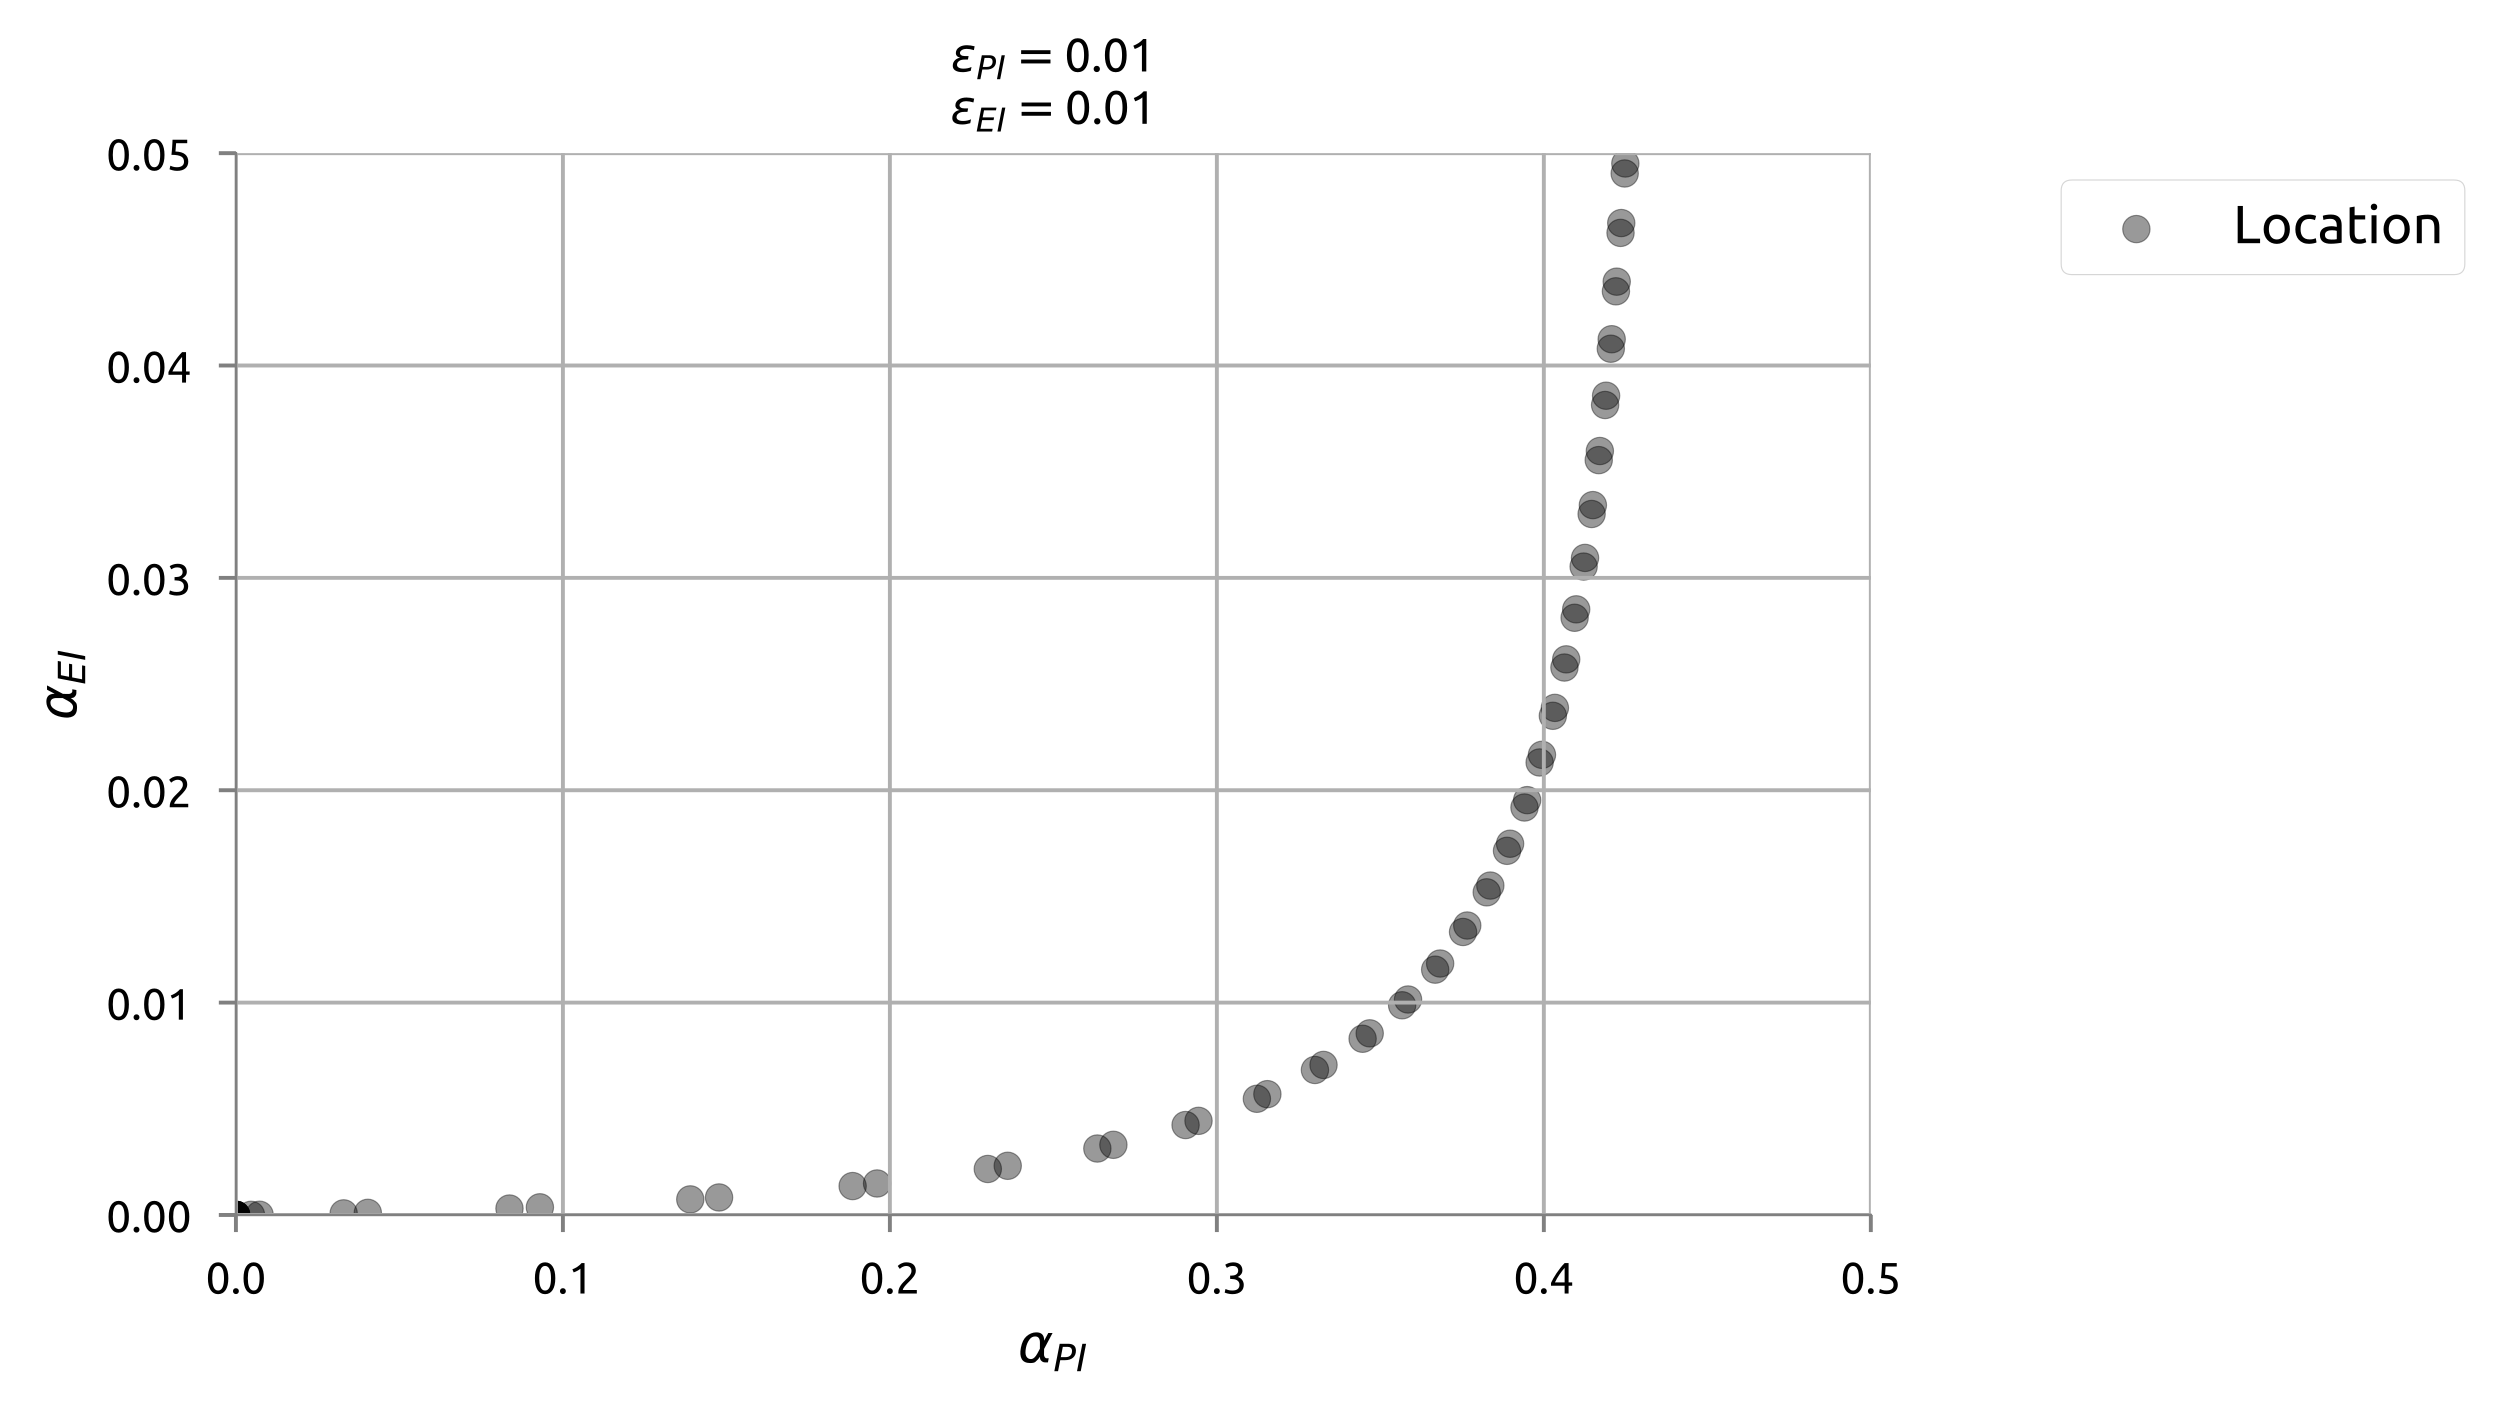 <?xml version="1.0" encoding="utf-8" standalone="no"?>
<!DOCTYPE svg PUBLIC "-//W3C//DTD SVG 1.1//EN"
  "http://www.w3.org/Graphics/SVG/1.1/DTD/svg11.dtd">
<!-- Created with matplotlib (https://matplotlib.org/) -->
<svg height="288.323pt" version="1.1" viewBox="0 0 511.958 288.323" width="511.958pt" xmlns="http://www.w3.org/2000/svg" xmlns:xlink="http://www.w3.org/1999/xlink">
 <defs>
  <style type="text/css">
*{stroke-linecap:butt;stroke-linejoin:round;}
  </style>
 </defs>
 <g id="figure_1">
  <g id="patch_1">
   <path d="M 0 288.323 
L 511.958 288.323 
L 511.958 0 
L 0 0 
z
" style="fill:#ffffff;"/>
  </g>
  <g id="axes_1">
   <g id="patch_2">
    <path d="M 48.313 248.804 
L 383.113 248.804 
L 383.113 31.364 
L 48.313 31.364 
z
" style="fill:#ffffff;"/>
   </g>
   <g id="PathCollection_1">
    <defs>
     <path d="M 0 2.8 
C 0.743 2.8 1.455 2.505 1.98 1.98 
C 2.505 1.455 2.8 0.743 2.8 0 
C 2.8 -0.743 2.505 -1.455 1.98 -1.98 
C 1.455 -2.505 0.743 -2.8 0 -2.8 
C -0.743 -2.8 -1.455 -2.505 -1.98 -1.98 
C -2.505 -1.455 -2.8 -0.743 -2.8 0 
C -2.8 0.743 -2.505 1.455 -1.98 1.98 
C -1.455 2.505 -0.743 2.8 0 2.8 
z
" id="m2adab854f5" style="stroke:#000000;stroke-opacity:0.4;stroke-width:0.24;"/>
    </defs>
    <g clip-path="url(#pb16a328aab)">
     <use style="fill-opacity:0.4;stroke:#000000;stroke-opacity:0.4;stroke-width:0.24;" x="334.75" xlink:href="#m2adab854f5" y="-1"/>
     <use style="fill-opacity:0.4;stroke:#000000;stroke-opacity:0.4;stroke-width:0.24;" x="334.172" xlink:href="#m2adab854f5" y="10.645"/>
     <use style="fill-opacity:0.4;stroke:#000000;stroke-opacity:0.4;stroke-width:0.24;" x="333.476" xlink:href="#m2adab854f5" y="23.173"/>
     <use style="fill-opacity:0.4;stroke:#000000;stroke-opacity:0.4;stroke-width:0.24;" x="332.708" xlink:href="#m2adab854f5" y="35.526"/>
     <use style="fill-opacity:0.4;stroke:#000000;stroke-opacity:0.4;stroke-width:0.24;" x="331.857" xlink:href="#m2adab854f5" y="47.692"/>
     <use style="fill-opacity:0.4;stroke:#000000;stroke-opacity:0.4;stroke-width:0.24;" x="330.914" xlink:href="#m2adab854f5" y="59.658"/>
     <use style="fill-opacity:0.4;stroke:#000000;stroke-opacity:0.4;stroke-width:0.24;" x="329.866" xlink:href="#m2adab854f5" y="71.411"/>
     <use style="fill-opacity:0.4;stroke:#000000;stroke-opacity:0.4;stroke-width:0.24;" x="328.699" xlink:href="#m2adab854f5" y="82.937"/>
     <use style="fill-opacity:0.4;stroke:#000000;stroke-opacity:0.4;stroke-width:0.24;" x="327.396" xlink:href="#m2adab854f5" y="94.224"/>
     <use style="fill-opacity:0.4;stroke:#000000;stroke-opacity:0.4;stroke-width:0.24;" x="325.938" xlink:href="#m2adab854f5" y="105.257"/>
     <use style="fill-opacity:0.4;stroke:#000000;stroke-opacity:0.4;stroke-width:0.24;" x="324.3" xlink:href="#m2adab854f5" y="116.024"/>
     <use style="fill-opacity:0.4;stroke:#000000;stroke-opacity:0.4;stroke-width:0.24;" x="322.455" xlink:href="#m2adab854f5" y="126.51"/>
     <use style="fill-opacity:0.4;stroke:#000000;stroke-opacity:0.4;stroke-width:0.24;" x="320.368" xlink:href="#m2adab854f5" y="136.701"/>
     <use style="fill-opacity:0.4;stroke:#000000;stroke-opacity:0.4;stroke-width:0.24;" x="317.997" xlink:href="#m2adab854f5" y="146.584"/>
     <use style="fill-opacity:0.4;stroke:#000000;stroke-opacity:0.4;stroke-width:0.24;" x="315.291" xlink:href="#m2adab854f5" y="156.143"/>
     <use style="fill-opacity:0.4;stroke:#000000;stroke-opacity:0.4;stroke-width:0.24;" x="312.188" xlink:href="#m2adab854f5" y="165.365"/>
     <use style="fill-opacity:0.4;stroke:#000000;stroke-opacity:0.4;stroke-width:0.24;" x="308.609" xlink:href="#m2adab854f5" y="174.235"/>
     <use style="fill-opacity:0.4;stroke:#000000;stroke-opacity:0.4;stroke-width:0.24;" x="304.457" xlink:href="#m2adab854f5" y="182.736"/>
     <use style="fill-opacity:0.4;stroke:#000000;stroke-opacity:0.4;stroke-width:0.24;" x="299.606" xlink:href="#m2adab854f5" y="190.854"/>
     <use style="fill-opacity:0.4;stroke:#000000;stroke-opacity:0.4;stroke-width:0.24;" x="293.899" xlink:href="#m2adab854f5" y="198.569"/>
     <use style="fill-opacity:0.4;stroke:#000000;stroke-opacity:0.4;stroke-width:0.24;" x="287.132" xlink:href="#m2adab854f5" y="205.865"/>
     <use style="fill-opacity:0.4;stroke:#000000;stroke-opacity:0.4;stroke-width:0.24;" x="279.039" xlink:href="#m2adab854f5" y="212.721"/>
     <use style="fill-opacity:0.4;stroke:#000000;stroke-opacity:0.4;stroke-width:0.24;" x="269.276" xlink:href="#m2adab854f5" y="219.112"/>
     <use style="fill-opacity:0.4;stroke:#000000;stroke-opacity:0.4;stroke-width:0.24;" x="257.387" xlink:href="#m2adab854f5" y="225.013"/>
     <use style="fill-opacity:0.4;stroke:#000000;stroke-opacity:0.4;stroke-width:0.24;" x="242.784" xlink:href="#m2adab854f5" y="230.389"/>
     <use style="fill-opacity:0.4;stroke:#000000;stroke-opacity:0.4;stroke-width:0.24;" x="224.716" xlink:href="#m2adab854f5" y="235.198"/>
     <use style="fill-opacity:0.4;stroke:#000000;stroke-opacity:0.4;stroke-width:0.24;" x="202.286" xlink:href="#m2adab854f5" y="239.387"/>
     <use style="fill-opacity:0.4;stroke:#000000;stroke-opacity:0.4;stroke-width:0.24;" x="174.606" xlink:href="#m2adab854f5" y="242.887"/>
     <use style="fill-opacity:0.4;stroke:#000000;stroke-opacity:0.4;stroke-width:0.24;" x="141.357" xlink:href="#m2adab854f5" y="245.614"/>
     <use style="fill-opacity:0.4;stroke:#000000;stroke-opacity:0.4;stroke-width:0.24;" x="104.332" xlink:href="#m2adab854f5" y="247.483"/>
     <use style="fill-opacity:0.4;stroke:#000000;stroke-opacity:0.4;stroke-width:0.24;" x="70.376" xlink:href="#m2adab854f5" y="248.476"/>
     <use style="fill-opacity:0.4;stroke:#000000;stroke-opacity:0.4;stroke-width:0.24;" x="51.392" xlink:href="#m2adab854f5" y="248.779"/>
     <use style="fill-opacity:0.4;stroke:#000000;stroke-opacity:0.4;stroke-width:0.24;" x="48.332" xlink:href="#m2adab854f5" y="248.804"/>
     <use style="fill-opacity:0.4;stroke:#000000;stroke-opacity:0.4;stroke-width:0.24;" x="48.313" xlink:href="#m2adab854f5" y="248.804"/>
     <use style="fill-opacity:0.4;stroke:#000000;stroke-opacity:0.4;stroke-width:0.24;" x="48.313" xlink:href="#m2adab854f5" y="248.804"/>
     <use style="fill-opacity:0.4;stroke:#000000;stroke-opacity:0.4;stroke-width:0.24;" x="48.313" xlink:href="#m2adab854f5" y="248.804"/>
     <use style="fill-opacity:0.4;stroke:#000000;stroke-opacity:0.4;stroke-width:0.24;" x="48.313" xlink:href="#m2adab854f5" y="248.804"/>
     <use style="fill-opacity:0.4;stroke:#000000;stroke-opacity:0.4;stroke-width:0.24;" x="48.313" xlink:href="#m2adab854f5" y="248.804"/>
     <use style="fill-opacity:0.4;stroke:#000000;stroke-opacity:0.4;stroke-width:0.24;" x="48.313" xlink:href="#m2adab854f5" y="248.804"/>
     <use style="fill-opacity:0.4;stroke:#000000;stroke-opacity:0.4;stroke-width:0.24;" x="48.313" xlink:href="#m2adab854f5" y="248.804"/>
     <use style="fill-opacity:0.4;stroke:#000000;stroke-opacity:0.4;stroke-width:0.24;" x="48.381" xlink:href="#m2adab854f5" y="248.804"/>
     <use style="fill-opacity:0.4;stroke:#000000;stroke-opacity:0.4;stroke-width:0.24;" x="53.162" xlink:href="#m2adab854f5" y="248.759"/>
     <use style="fill-opacity:0.4;stroke:#000000;stroke-opacity:0.4;stroke-width:0.24;" x="75.323" xlink:href="#m2adab854f5" y="248.368"/>
     <use style="fill-opacity:0.4;stroke:#000000;stroke-opacity:0.4;stroke-width:0.24;" x="110.56" xlink:href="#m2adab854f5" y="247.234"/>
     <use style="fill-opacity:0.4;stroke:#000000;stroke-opacity:0.4;stroke-width:0.24;" x="147.253" xlink:href="#m2adab854f5" y="245.217"/>
     <use style="fill-opacity:0.4;stroke:#000000;stroke-opacity:0.4;stroke-width:0.24;" x="179.611" xlink:href="#m2adab854f5" y="242.355"/>
     <use style="fill-opacity:0.4;stroke:#000000;stroke-opacity:0.4;stroke-width:0.24;" x="206.367" xlink:href="#m2adab854f5" y="238.735"/>
     <use style="fill-opacity:0.4;stroke:#000000;stroke-opacity:0.4;stroke-width:0.24;" x="228.005" xlink:href="#m2adab854f5" y="234.438"/>
     <use style="fill-opacity:0.4;stroke:#000000;stroke-opacity:0.4;stroke-width:0.24;" x="245.436" xlink:href="#m2adab854f5" y="229.531"/>
     <use style="fill-opacity:0.4;stroke:#000000;stroke-opacity:0.4;stroke-width:0.24;" x="259.539" xlink:href="#m2adab854f5" y="224.065"/>
     <use style="fill-opacity:0.4;stroke:#000000;stroke-opacity:0.4;stroke-width:0.24;" x="271.037" xlink:href="#m2adab854f5" y="218.08"/>
     <use style="fill-opacity:0.4;stroke:#000000;stroke-opacity:0.4;stroke-width:0.24;" x="280.494" xlink:href="#m2adab854f5" y="211.61"/>
     <use style="fill-opacity:0.4;stroke:#000000;stroke-opacity:0.4;stroke-width:0.24;" x="288.344" xlink:href="#m2adab854f5" y="204.679"/>
     <use style="fill-opacity:0.4;stroke:#000000;stroke-opacity:0.4;stroke-width:0.24;" x="294.918" xlink:href="#m2adab854f5" y="197.312"/>
     <use style="fill-opacity:0.4;stroke:#000000;stroke-opacity:0.4;stroke-width:0.24;" x="300.469" xlink:href="#m2adab854f5" y="189.528"/>
     <use style="fill-opacity:0.4;stroke:#000000;stroke-opacity:0.4;stroke-width:0.24;" x="305.194" xlink:href="#m2adab854f5" y="181.346"/>
     <use style="fill-opacity:0.4;stroke:#000000;stroke-opacity:0.4;stroke-width:0.24;" x="309.243" xlink:href="#m2adab854f5" y="172.782"/>
     <use style="fill-opacity:0.4;stroke:#000000;stroke-opacity:0.4;stroke-width:0.24;" x="312.736" xlink:href="#m2adab854f5" y="163.852"/>
     <use style="fill-opacity:0.4;stroke:#000000;stroke-opacity:0.4;stroke-width:0.24;" x="315.768" xlink:href="#m2adab854f5" y="154.573"/>
     <use style="fill-opacity:0.4;stroke:#000000;stroke-opacity:0.4;stroke-width:0.24;" x="318.414" xlink:href="#m2adab854f5" y="144.959"/>
     <use style="fill-opacity:0.4;stroke:#000000;stroke-opacity:0.4;stroke-width:0.24;" x="320.734" xlink:href="#m2adab854f5" y="135.024"/>
     <use style="fill-opacity:0.4;stroke:#000000;stroke-opacity:0.4;stroke-width:0.24;" x="322.779" xlink:href="#m2adab854f5" y="124.782"/>
     <use style="fill-opacity:0.4;stroke:#000000;stroke-opacity:0.4;stroke-width:0.24;" x="324.587" xlink:href="#m2adab854f5" y="114.249"/>
     <use style="fill-opacity:0.4;stroke:#000000;stroke-opacity:0.4;stroke-width:0.24;" x="326.193" xlink:href="#m2adab854f5" y="103.437"/>
     <use style="fill-opacity:0.4;stroke:#000000;stroke-opacity:0.4;stroke-width:0.24;" x="327.624" xlink:href="#m2adab854f5" y="92.36"/>
     <use style="fill-opacity:0.4;stroke:#000000;stroke-opacity:0.4;stroke-width:0.24;" x="328.902" xlink:href="#m2adab854f5" y="81.033"/>
     <use style="fill-opacity:0.4;stroke:#000000;stroke-opacity:0.4;stroke-width:0.24;" x="330.048" xlink:href="#m2adab854f5" y="69.468"/>
     <use style="fill-opacity:0.4;stroke:#000000;stroke-opacity:0.4;stroke-width:0.24;" x="331.078" xlink:href="#m2adab854f5" y="57.678"/>
     <use style="fill-opacity:0.4;stroke:#000000;stroke-opacity:0.4;stroke-width:0.24;" x="332.005" xlink:href="#m2adab854f5" y="45.678"/>
     <use style="fill-opacity:0.4;stroke:#000000;stroke-opacity:0.4;stroke-width:0.24;" x="332.841" xlink:href="#m2adab854f5" y="33.48"/>
     <use style="fill-opacity:0.4;stroke:#000000;stroke-opacity:0.4;stroke-width:0.24;" x="333.597" xlink:href="#m2adab854f5" y="21.097"/>
     <use style="fill-opacity:0.4;stroke:#000000;stroke-opacity:0.4;stroke-width:0.24;" x="334.281" xlink:href="#m2adab854f5" y="8.541"/>
     <use style="fill-opacity:0.4;stroke:#000000;stroke-opacity:0.4;stroke-width:0.24;" x="334.746" xlink:href="#m2adab854f5" y="-1"/>
    </g>
   </g>
   <g id="matplotlib.axis_1">
    <g id="xtick_1">
     <g id="line2d_1">
      <path clip-path="url(#pb16a328aab)" d="M 48.313 248.804 
L 48.313 31.364 
" style="fill:none;stroke:#b0b0b0;stroke-linecap:square;stroke-width:0.8;"/>
     </g>
     <g id="line2d_2">
      <defs>
       <path d="M 0 0 
L 0 3.5 
" id="mc9b3ba4667" style="stroke:#808080;stroke-width:0.8;"/>
      </defs>
      <g>
       <use style="fill:#808080;stroke:#808080;stroke-width:0.8;" x="48.313" xlink:href="#mc9b3ba4667" y="248.804"/>
      </g>
     </g>
     <g id="text_1">
      <!-- 0.0 -->
      <defs>
       <path d="M 5 34.703 
Q 5 52.094 11.141 61.5 
Q 17.297 70.906 28.203 70.906 
Q 39.094 70.906 45.25 61.5 
Q 51.406 52.094 51.406 34.703 
Q 51.406 17.297 45.25 7.891 
Q 39.094 -1.5 28.203 -1.5 
Q 17.297 -1.5 11.141 7.891 
Q 5 17.297 5 34.703 
z
M 41.594 34.703 
Q 41.594 40.406 40.938 45.5 
Q 40.297 50.594 38.75 54.391 
Q 37.203 58.203 34.594 60.453 
Q 32 62.703 28.203 62.703 
Q 24.406 62.703 21.797 60.453 
Q 19.203 58.203 17.641 54.391 
Q 16.094 50.594 15.438 45.5 
Q 14.797 40.406 14.797 34.703 
Q 14.797 29 15.438 23.891 
Q 16.094 18.797 17.641 15 
Q 19.203 11.203 21.797 8.953 
Q 24.406 6.703 28.203 6.703 
Q 32 6.703 34.594 8.953 
Q 37.203 11.203 38.75 15 
Q 40.297 18.797 40.938 23.891 
Q 41.594 29 41.594 34.703 
z
" id="Ubuntu-48"/>
       <path d="M 19 5.406 
Q 19 2.703 17.203 0.703 
Q 15.406 -1.297 12.297 -1.297 
Q 9.203 -1.297 7.391 0.703 
Q 5.594 2.703 5.594 5.406 
Q 5.594 8.094 7.391 10.094 
Q 9.203 12.094 12.297 12.094 
Q 15.406 12.094 17.203 10.094 
Q 19 8.094 19 5.406 
z
" id="Ubuntu-46"/>
      </defs>
      <g transform="translate(42.13 264.887)scale(0.09 -0.09)">
       <use xlink:href="#Ubuntu-48"/>
       <use x="56.4" xlink:href="#Ubuntu-46"/>
       <use x="81" xlink:href="#Ubuntu-48"/>
      </g>
     </g>
    </g>
    <g id="xtick_2">
     <g id="line2d_3">
      <path clip-path="url(#pb16a328aab)" d="M 115.273 248.804 
L 115.273 31.364 
" style="fill:none;stroke:#b0b0b0;stroke-linecap:square;stroke-width:0.8;"/>
     </g>
     <g id="line2d_4">
      <g>
       <use style="fill:#808080;stroke:#808080;stroke-width:0.8;" x="115.273" xlink:href="#mc9b3ba4667" y="248.804"/>
      </g>
     </g>
     <g id="text_2">
      <!-- 0.1 -->
      <defs>
       <path d="M 9.297 55 
Q 15 57.203 20.391 60.641 
Q 25.797 64.094 30.297 69.297 
L 36.906 69.297 
L 36.906 0 
L 27.594 0 
L 27.594 56.406 
Q 26.406 55.297 24.656 54.094 
Q 22.906 52.906 20.844 51.797 
Q 18.797 50.703 16.547 49.703 
Q 14.297 48.703 12.203 48 
z
" id="Ubuntu-49"/>
      </defs>
      <g transform="translate(109.09 264.887)scale(0.09 -0.09)">
       <use xlink:href="#Ubuntu-48"/>
       <use x="56.4" xlink:href="#Ubuntu-46"/>
       <use x="81" xlink:href="#Ubuntu-49"/>
      </g>
     </g>
    </g>
    <g id="xtick_3">
     <g id="line2d_5">
      <path clip-path="url(#pb16a328aab)" d="M 182.233 248.804 
L 182.233 31.364 
" style="fill:none;stroke:#b0b0b0;stroke-linecap:square;stroke-width:0.8;"/>
     </g>
     <g id="line2d_6">
      <g>
       <use style="fill:#808080;stroke:#808080;stroke-width:0.8;" x="182.233" xlink:href="#mc9b3ba4667" y="248.804"/>
      </g>
     </g>
     <g id="text_3">
      <!-- 0.2 -->
      <defs>
       <path d="M 46.703 51.594 
Q 46.703 48 45.25 44.641 
Q 43.797 41.297 41.391 38.047 
Q 39 34.797 36 31.641 
Q 33 28.5 30 25.5 
Q 28.297 23.797 26.047 21.5 
Q 23.797 19.203 21.797 16.703 
Q 19.797 14.203 18.438 11.891 
Q 17.094 9.594 17.094 7.906 
L 49 7.906 
L 49 0 
L 7 0 
Q 6.906 0.594 6.906 1.188 
Q 6.906 1.797 6.906 2.297 
Q 6.906 7 8.453 11.047 
Q 10 15.094 12.5 18.688 
Q 15 22.297 18.094 25.5 
Q 21.203 28.703 24.203 31.703 
Q 26.703 34.094 28.953 36.438 
Q 31.203 38.797 32.953 41.141 
Q 34.703 43.5 35.75 46 
Q 36.797 48.5 36.797 51.297 
Q 36.797 54.297 35.844 56.391 
Q 34.906 58.5 33.297 59.891 
Q 31.703 61.297 29.547 61.938 
Q 27.406 62.594 25 62.594 
Q 22.094 62.594 19.688 61.797 
Q 17.297 61 15.391 59.953 
Q 13.5 58.906 12.203 57.75 
Q 10.906 56.594 10.203 56 
L 5.594 62.594 
Q 6.5 63.594 8.297 65.047 
Q 10.094 66.5 12.594 67.797 
Q 15.094 69.094 18.188 70 
Q 21.297 70.906 24.906 70.906 
Q 35.797 70.906 41.25 65.844 
Q 46.703 60.797 46.703 51.594 
z
" id="Ubuntu-50"/>
      </defs>
      <g transform="translate(176.05 264.887)scale(0.09 -0.09)">
       <use xlink:href="#Ubuntu-48"/>
       <use x="56.4" xlink:href="#Ubuntu-46"/>
       <use x="81" xlink:href="#Ubuntu-50"/>
      </g>
     </g>
    </g>
    <g id="xtick_4">
     <g id="line2d_7">
      <path clip-path="url(#pb16a328aab)" d="M 249.193 248.804 
L 249.193 31.364 
" style="fill:none;stroke:#b0b0b0;stroke-linecap:square;stroke-width:0.8;"/>
     </g>
     <g id="line2d_8">
      <g>
       <use style="fill:#808080;stroke:#808080;stroke-width:0.8;" x="249.193" xlink:href="#mc9b3ba4667" y="248.804"/>
      </g>
     </g>
     <g id="text_4">
      <!-- 0.3 -->
      <defs>
       <path d="M 22.594 6.797 
Q 31.5 6.797 35.344 10.297 
Q 39.203 13.797 39.203 19.703 
Q 39.203 23.5 37.594 26.094 
Q 36 28.703 33.391 30.25 
Q 30.797 31.797 27.344 32.438 
Q 23.906 33.094 20.297 33.094 
L 17.906 33.094 
L 17.906 40.703 
L 21.203 40.703 
Q 23.703 40.703 26.344 41.203 
Q 29 41.703 31.203 43 
Q 33.406 44.297 34.797 46.547 
Q 36.203 48.797 36.203 52.203 
Q 36.203 55 35.203 57 
Q 34.203 59 32.547 60.297 
Q 30.906 61.594 28.75 62.141 
Q 26.594 62.703 24.203 62.703 
Q 19.406 62.703 16.047 61.297 
Q 12.703 59.906 10.406 58.406 
L 6.797 65.5 
Q 8 66.297 9.844 67.25 
Q 11.703 68.203 14 69 
Q 16.297 69.797 18.938 70.344 
Q 21.594 70.906 24.5 70.906 
Q 30 70.906 34 69.547 
Q 38 68.203 40.594 65.75 
Q 43.203 63.297 44.5 59.938 
Q 45.797 56.594 45.797 52.703 
Q 45.797 47.297 42.688 43.438 
Q 39.594 39.594 35.203 37.594 
Q 37.906 36.797 40.406 35.297 
Q 42.906 33.797 44.75 31.5 
Q 46.594 29.203 47.75 26.203 
Q 48.906 23.203 48.906 19.5 
Q 48.906 15 47.344 11.141 
Q 45.797 7.297 42.547 4.5 
Q 39.297 1.703 34.391 0.094 
Q 29.5 -1.5 22.797 -1.5 
Q 20.203 -1.5 17.453 -1.094 
Q 14.703 -0.703 12.297 -0.094 
Q 9.906 0.5 8.094 1.094 
Q 6.297 1.703 5.5 2.094 
L 7.297 10.203 
Q 9 9.406 12.953 8.094 
Q 16.906 6.797 22.594 6.797 
z
" id="Ubuntu-51"/>
      </defs>
      <g transform="translate(243.01 264.887)scale(0.09 -0.09)">
       <use xlink:href="#Ubuntu-48"/>
       <use x="56.4" xlink:href="#Ubuntu-46"/>
       <use x="81" xlink:href="#Ubuntu-51"/>
      </g>
     </g>
    </g>
    <g id="xtick_5">
     <g id="line2d_9">
      <path clip-path="url(#pb16a328aab)" d="M 316.153 248.804 
L 316.153 31.364 
" style="fill:none;stroke:#b0b0b0;stroke-linecap:square;stroke-width:0.8;"/>
     </g>
     <g id="line2d_10">
      <g>
       <use style="fill:#808080;stroke:#808080;stroke-width:0.8;" x="316.153" xlink:href="#mc9b3ba4667" y="248.804"/>
      </g>
     </g>
     <g id="text_5">
      <!-- 0.4 -->
      <defs>
       <path d="M 4 24 
Q 5.906 28.406 9.203 34.25 
Q 12.5 40.094 16.641 46.297 
Q 20.797 52.5 25.547 58.5 
Q 30.297 64.5 35.094 69.297 
L 44 69.297 
L 44 25.297 
L 52.203 25.297 
L 52.203 17.703 
L 44 17.703 
L 44 0 
L 35 0 
L 35 17.703 
L 4 17.703 
z
M 35 58.297 
Q 32 55.094 28.953 51.141 
Q 25.906 47.203 23 42.891 
Q 20.094 38.594 17.547 34.094 
Q 15 29.594 13 25.297 
L 35 25.297 
z
" id="Ubuntu-52"/>
      </defs>
      <g transform="translate(309.97 264.887)scale(0.09 -0.09)">
       <use xlink:href="#Ubuntu-48"/>
       <use x="56.4" xlink:href="#Ubuntu-46"/>
       <use x="81" xlink:href="#Ubuntu-52"/>
      </g>
     </g>
    </g>
    <g id="xtick_6">
     <g id="line2d_11">
      <path clip-path="url(#pb16a328aab)" d="M 383.113 248.804 
L 383.113 31.364 
" style="fill:none;stroke:#b0b0b0;stroke-linecap:square;stroke-width:0.8;"/>
     </g>
     <g id="line2d_12">
      <g>
       <use style="fill:#808080;stroke:#808080;stroke-width:0.8;" x="383.113" xlink:href="#mc9b3ba4667" y="248.804"/>
      </g>
     </g>
     <g id="text_6">
      <!-- 0.5 -->
      <defs>
       <path d="M 19.906 42.594 
Q 35 42 42.047 36 
Q 49.094 30 49.094 19.703 
Q 49.094 15.094 47.547 11.188 
Q 46 7.297 42.844 4.5 
Q 39.703 1.703 34.891 0.094 
Q 30.094 -1.5 23.5 -1.5 
Q 20.906 -1.5 18.203 -1.094 
Q 15.5 -0.703 13.203 -0.094 
Q 10.906 0.5 9.094 1.094 
Q 7.297 1.703 6.5 2.094 
L 8.297 10.203 
Q 10 9.406 13.844 8.094 
Q 17.703 6.797 23.297 6.797 
Q 27.797 6.797 30.844 7.797 
Q 33.906 8.797 35.797 10.5 
Q 37.703 12.203 38.547 14.453 
Q 39.406 16.703 39.406 19.203 
Q 39.406 23 38.094 25.953 
Q 36.797 28.906 33.5 30.906 
Q 30.203 32.906 24.703 33.953 
Q 19.203 35 10.797 35 
Q 11.406 39.906 11.75 44.203 
Q 12.094 48.5 12.391 52.594 
Q 12.703 56.703 12.891 60.75 
Q 13.094 64.797 13.297 69.297 
L 46.703 69.297 
L 46.703 61.406 
L 21.406 61.406 
Q 21.297 59.906 21.094 57.344 
Q 20.906 54.797 20.703 52.047 
Q 20.5 49.297 20.297 46.688 
Q 20.094 44.094 19.906 42.594 
z
" id="Ubuntu-53"/>
      </defs>
      <g transform="translate(376.93 264.887)scale(0.09 -0.09)">
       <use xlink:href="#Ubuntu-48"/>
       <use x="56.4" xlink:href="#Ubuntu-46"/>
       <use x="81" xlink:href="#Ubuntu-53"/>
      </g>
     </g>
    </g>
    <g id="text_7">
     <!-- $\alpha_{PI}$ -->
     <defs>
      <path d="M 40.922 25.438 
L 40.969 36.719 
Q 41.016 48.25 32.328 48.297 
Q 25.828 48.344 21.781 42.922 
Q 16.703 36.234 14.984 27.297 
Q 12.891 16.547 15.531 11.422 
Q 18.266 6.203 24.172 6.203 
Q 30.719 6.203 36.234 16.609 
z
M 33.844 55.906 
Q 49.078 56.156 48.875 40.375 
Q 48.875 40.375 56.5 54.688 
L 64.5 54.688 
L 48.734 25.047 
L 48.578 14.359 
Q 48.578 11.969 49.906 9.969 
Q 51.422 7.625 52.984 7.625 
L 57.328 7.625 
L 55.859 0 
L 50.438 0 
Q 45.844 0 42.531 4.109 
Q 40.969 6.156 40.922 10.453 
Q 37.75 5.219 32.281 0.781 
Q 29.688 -1.266 22.703 -1.219 
Q 11.281 -1.125 7.125 6.203 
Q 2.875 13.812 5.516 27.297 
Q 8.344 41.797 15.766 48.391 
Q 24.125 55.766 33.844 55.906 
z
" id="DejaVuSans-Oblique-945"/>
      <path d="M 16.891 72.906 
L 39.703 72.906 
Q 49.656 72.906 54.875 68.266 
Q 60.109 63.625 60.109 54.688 
Q 60.109 42.672 52.391 35.984 
Q 44.672 29.297 30.719 29.297 
L 18.312 29.297 
L 12.594 0 
L 2.688 0 
z
M 25.203 64.797 
L 19.922 37.406 
L 32.328 37.406 
Q 40.719 37.406 45.203 41.703 
Q 49.703 46 49.703 54 
Q 49.703 59.125 46.656 61.953 
Q 43.609 64.797 38.094 64.797 
z
" id="DejaVuSans-Oblique-80"/>
      <path d="M 16.891 72.906 
L 26.812 72.906 
L 12.594 0 
L 2.688 0 
z
" id="DejaVuSans-Oblique-73"/>
     </defs>
     <g transform="translate(208.453 279.088)scale(0.11 -0.11)">
      <use transform="translate(0 0.844)" xlink:href="#DejaVuSans-Oblique-945"/>
      <use transform="translate(65.918 -15.562)scale(0.7)" xlink:href="#DejaVuSans-Oblique-80"/>
      <use transform="translate(108.13 -15.562)scale(0.7)" xlink:href="#DejaVuSans-Oblique-73"/>
     </g>
    </g>
   </g>
   <g id="matplotlib.axis_2">
    <g id="ytick_1">
     <g id="line2d_13">
      <path clip-path="url(#pb16a328aab)" d="M 48.313 248.804 
L 383.113 248.804 
" style="fill:none;stroke:#b0b0b0;stroke-linecap:square;stroke-width:0.8;"/>
     </g>
     <g id="line2d_14">
      <defs>
       <path d="M 0 0 
L -3.5 0 
" id="mca5095f574" style="stroke:#808080;stroke-width:0.8;"/>
      </defs>
      <g>
       <use style="fill:#808080;stroke:#808080;stroke-width:0.8;" x="48.313" xlink:href="#mca5095f574" y="248.804"/>
      </g>
     </g>
     <g id="text_8">
      <!-- 0.00 -->
      <g transform="translate(21.77 252.296)scale(0.09 -0.09)">
       <use xlink:href="#Ubuntu-48"/>
       <use x="56.4" xlink:href="#Ubuntu-46"/>
       <use x="81" xlink:href="#Ubuntu-48"/>
       <use x="137.4" xlink:href="#Ubuntu-48"/>
      </g>
     </g>
    </g>
    <g id="ytick_2">
     <g id="line2d_15">
      <path clip-path="url(#pb16a328aab)" d="M 48.313 205.316 
L 383.113 205.316 
" style="fill:none;stroke:#b0b0b0;stroke-linecap:square;stroke-width:0.8;"/>
     </g>
     <g id="line2d_16">
      <g>
       <use style="fill:#808080;stroke:#808080;stroke-width:0.8;" x="48.313" xlink:href="#mca5095f574" y="205.316"/>
      </g>
     </g>
     <g id="text_9">
      <!-- 0.01 -->
      <g transform="translate(21.77 208.808)scale(0.09 -0.09)">
       <use xlink:href="#Ubuntu-48"/>
       <use x="56.4" xlink:href="#Ubuntu-46"/>
       <use x="81" xlink:href="#Ubuntu-48"/>
       <use x="137.4" xlink:href="#Ubuntu-49"/>
      </g>
     </g>
    </g>
    <g id="ytick_3">
     <g id="line2d_17">
      <path clip-path="url(#pb16a328aab)" d="M 48.313 161.828 
L 383.113 161.828 
" style="fill:none;stroke:#b0b0b0;stroke-linecap:square;stroke-width:0.8;"/>
     </g>
     <g id="line2d_18">
      <g>
       <use style="fill:#808080;stroke:#808080;stroke-width:0.8;" x="48.313" xlink:href="#mca5095f574" y="161.828"/>
      </g>
     </g>
     <g id="text_10">
      <!-- 0.02 -->
      <g transform="translate(21.77 165.32)scale(0.09 -0.09)">
       <use xlink:href="#Ubuntu-48"/>
       <use x="56.4" xlink:href="#Ubuntu-46"/>
       <use x="81" xlink:href="#Ubuntu-48"/>
       <use x="137.4" xlink:href="#Ubuntu-50"/>
      </g>
     </g>
    </g>
    <g id="ytick_4">
     <g id="line2d_19">
      <path clip-path="url(#pb16a328aab)" d="M 48.313 118.34 
L 383.113 118.34 
" style="fill:none;stroke:#b0b0b0;stroke-linecap:square;stroke-width:0.8;"/>
     </g>
     <g id="line2d_20">
      <g>
       <use style="fill:#808080;stroke:#808080;stroke-width:0.8;" x="48.313" xlink:href="#mca5095f574" y="118.34"/>
      </g>
     </g>
     <g id="text_11">
      <!-- 0.03 -->
      <g transform="translate(21.77 121.832)scale(0.09 -0.09)">
       <use xlink:href="#Ubuntu-48"/>
       <use x="56.4" xlink:href="#Ubuntu-46"/>
       <use x="81" xlink:href="#Ubuntu-48"/>
       <use x="137.4" xlink:href="#Ubuntu-51"/>
      </g>
     </g>
    </g>
    <g id="ytick_5">
     <g id="line2d_21">
      <path clip-path="url(#pb16a328aab)" d="M 48.313 74.852 
L 383.113 74.852 
" style="fill:none;stroke:#b0b0b0;stroke-linecap:square;stroke-width:0.8;"/>
     </g>
     <g id="line2d_22">
      <g>
       <use style="fill:#808080;stroke:#808080;stroke-width:0.8;" x="48.313" xlink:href="#mca5095f574" y="74.852"/>
      </g>
     </g>
     <g id="text_12">
      <!-- 0.04 -->
      <g transform="translate(21.77 78.344)scale(0.09 -0.09)">
       <use xlink:href="#Ubuntu-48"/>
       <use x="56.4" xlink:href="#Ubuntu-46"/>
       <use x="81" xlink:href="#Ubuntu-48"/>
       <use x="137.4" xlink:href="#Ubuntu-52"/>
      </g>
     </g>
    </g>
    <g id="ytick_6">
     <g id="line2d_23">
      <path clip-path="url(#pb16a328aab)" d="M 48.313 31.364 
L 383.113 31.364 
" style="fill:none;stroke:#b0b0b0;stroke-linecap:square;stroke-width:0.8;"/>
     </g>
     <g id="line2d_24">
      <g>
       <use style="fill:#808080;stroke:#808080;stroke-width:0.8;" x="48.313" xlink:href="#mca5095f574" y="31.364"/>
      </g>
     </g>
     <g id="text_13">
      <!-- 0.05 -->
      <g transform="translate(21.77 34.856)scale(0.09 -0.09)">
       <use xlink:href="#Ubuntu-48"/>
       <use x="56.4" xlink:href="#Ubuntu-46"/>
       <use x="81" xlink:href="#Ubuntu-48"/>
       <use x="137.4" xlink:href="#Ubuntu-53"/>
      </g>
     </g>
    </g>
    <g id="text_14">
     <!-- $\alpha_{EI}$ -->
     <defs>
      <path d="M 16.891 72.906 
L 62.984 72.906 
L 61.375 64.594 
L 25.094 64.594 
L 20.906 43.016 
L 55.719 43.016 
L 54.109 34.719 
L 19.281 34.719 
L 14.203 8.297 
L 51.312 8.297 
L 49.703 0 
L 2.688 0 
z
" id="DejaVuSans-Oblique-69"/>
     </defs>
     <g transform="translate(15.735 147.454)rotate(-90)scale(0.11 -0.11)">
      <use transform="translate(0 0.844)" xlink:href="#DejaVuSans-Oblique-945"/>
      <use transform="translate(65.918 -15.562)scale(0.7)" xlink:href="#DejaVuSans-Oblique-69"/>
      <use transform="translate(110.146 -15.562)scale(0.7)" xlink:href="#DejaVuSans-Oblique-73"/>
     </g>
    </g>
   </g>
   <g id="patch_3">
    <path d="M 48.313 248.804 
L 48.313 31.364 
" style="fill:none;stroke:#808080;stroke-linecap:square;stroke-linejoin:miter;stroke-width:0.5;"/>
   </g>
   <g id="patch_4">
    <path d="M 48.313 248.804 
L 383.113 248.804 
" style="fill:none;stroke:#808080;stroke-linecap:square;stroke-linejoin:miter;stroke-width:0.5;"/>
   </g>
   <g id="text_15">
    <!-- $\epsilon_{PI} = $0.01 -->
    <defs>
     <path d="M 19.734 29.5 
Q 14.453 30.672 12.156 33.844 
Q 10.453 36.078 10.453 39.109 
Q 10.453 47.406 18.359 52.25 
Q 24.609 56.062 34.188 56.062 
Q 37.891 56.062 41.938 55.469 
Q 46 54.891 50.531 53.719 
L 48.969 45.562 
Q 44.484 46.969 40.719 47.609 
Q 36.859 48.25 33.406 48.25 
Q 27.594 48.25 23.781 46 
Q 19.188 43.312 19.188 39.406 
Q 19.188 36.812 21.578 35.016 
Q 24.422 32.859 30.078 32.859 
L 37.641 32.859 
L 36.234 25.438 
L 29 25.438 
Q 22.266 25.438 18.312 22.953 
Q 12.938 19.578 12.938 14.312 
Q 12.938 10.984 15.828 8.797 
Q 19.438 6.062 26.812 6.062 
Q 31.344 6.062 35.688 6.938 
Q 40.047 7.859 43.844 9.672 
L 42.188 1.312 
Q 37.547 -0.047 33.297 -0.734 
Q 29.047 -1.422 25.141 -1.422 
Q 13.531 -1.422 8.062 3.031 
Q 3.906 6.453 3.906 12.203 
Q 3.906 19.969 9.375 24.75 
Q 13.422 28.328 19.734 29.5 
z
" id="DejaVuSans-Oblique-949"/>
     <path d="M 10.594 45.406 
L 73.188 45.406 
L 73.188 37.203 
L 10.594 37.203 
z
M 10.594 25.484 
L 73.188 25.484 
L 73.188 17.188 
L 10.594 17.188 
z
" id="DejaVuSans-61"/>
    </defs>
    <g transform="translate(194.737 14.649)scale(0.096 -0.096)">
     <use transform="translate(0 0.094)" xlink:href="#DejaVuSans-Oblique-949"/>
     <use transform="translate(54.053 -16.312)scale(0.7)" xlink:href="#DejaVuSans-Oblique-80"/>
     <use transform="translate(96.265 -16.312)scale(0.7)" xlink:href="#DejaVuSans-Oblique-73"/>
     <use transform="translate(139.126 0.094)" xlink:href="#DejaVuSans-61"/>
     <use transform="translate(242.397 0.094)" xlink:href="#Ubuntu-48"/>
     <use transform="translate(298.797 0.094)" xlink:href="#Ubuntu-46"/>
     <use transform="translate(323.397 0.094)" xlink:href="#Ubuntu-48"/>
     <use transform="translate(379.797 0.094)" xlink:href="#Ubuntu-49"/>
    </g>
    <!-- $\epsilon_{EI} = $0.01 -->
    <g transform="translate(194.641 25.364)scale(0.096 -0.096)">
     <use transform="translate(0 0.094)" xlink:href="#DejaVuSans-Oblique-949"/>
     <use transform="translate(54.053 -16.312)scale(0.7)" xlink:href="#DejaVuSans-Oblique-69"/>
     <use transform="translate(98.281 -16.312)scale(0.7)" xlink:href="#DejaVuSans-Oblique-73"/>
     <use transform="translate(141.143 0.094)" xlink:href="#DejaVuSans-61"/>
     <use transform="translate(244.414 0.094)" xlink:href="#Ubuntu-48"/>
     <use transform="translate(300.814 0.094)" xlink:href="#Ubuntu-46"/>
     <use transform="translate(325.414 0.094)" xlink:href="#Ubuntu-48"/>
     <use transform="translate(381.814 0.094)" xlink:href="#Ubuntu-49"/>
    </g>
   </g>
   <g id="legend_1">
    <g id="patch_5">
     <path d="M 424.293 56.234 
L 502.558 56.234 
Q 504.758 56.234 504.758 54.034 
L 504.758 39.064 
Q 504.758 36.864 502.558 36.864 
L 424.293 36.864 
Q 422.093 36.864 422.093 39.064 
L 422.093 54.034 
Q 422.093 56.234 424.293 56.234 
z
" style="fill:#ffffff;opacity:0.8;stroke:#cccccc;stroke-linejoin:miter;stroke-width:0.24;"/>
    </g>
    <g id="PathCollection_2">
     <g>
      <use style="fill-opacity:0.4;stroke:#000000;stroke-opacity:0.4;stroke-width:0.24;" x="437.493" xlink:href="#m2adab854f5" y="46.912"/>
     </g>
    </g>
    <g id="text_16">
     <!-- Location -->
     <defs>
      <path d="M 50.297 8.406 
L 50.297 0 
L 8.594 0 
L 8.594 69.297 
L 18.297 69.297 
L 18.297 8.406 
z
" id="Ubuntu-76"/>
      <path d="M 53.906 26 
Q 53.906 19.797 52.094 14.797 
Q 50.297 9.797 47.047 6.188 
Q 43.797 2.594 39.297 0.641 
Q 34.797 -1.297 29.5 -1.297 
Q 24.203 -1.297 19.703 0.641 
Q 15.203 2.594 11.953 6.188 
Q 8.703 9.797 6.891 14.797 
Q 5.094 19.797 5.094 26 
Q 5.094 32.094 6.891 37.141 
Q 8.703 42.203 11.953 45.797 
Q 15.203 49.406 19.703 51.344 
Q 24.203 53.297 29.5 53.297 
Q 34.797 53.297 39.297 51.344 
Q 43.797 49.406 47.047 45.797 
Q 50.297 42.203 52.094 37.141 
Q 53.906 32.094 53.906 26 
z
M 44.203 26 
Q 44.203 34.797 40.25 39.938 
Q 36.297 45.094 29.5 45.094 
Q 22.703 45.094 18.75 39.938 
Q 14.797 34.797 14.797 26 
Q 14.797 17.203 18.75 12.047 
Q 22.703 6.906 29.5 6.906 
Q 36.297 6.906 40.25 12.047 
Q 44.203 17.203 44.203 26 
z
" id="Ubuntu-111"/>
      <path d="M 30.594 -1.203 
Q 24.297 -1.203 19.547 0.797 
Q 14.797 2.797 11.547 6.391 
Q 8.297 10 6.688 14.953 
Q 5.094 19.906 5.094 25.906 
Q 5.094 31.906 6.844 36.906 
Q 8.594 41.906 11.797 45.547 
Q 15 49.203 19.641 51.25 
Q 24.297 53.297 30 53.297 
Q 33.5 53.297 37 52.688 
Q 40.5 52.094 43.703 50.797 
L 41.594 42.906 
Q 39.5 43.906 36.75 44.5 
Q 34 45.094 30.906 45.094 
Q 23.094 45.094 18.938 40.188 
Q 14.797 35.297 14.797 25.906 
Q 14.797 21.703 15.75 18.203 
Q 16.703 14.703 18.75 12.203 
Q 20.797 9.703 24 8.344 
Q 27.203 7 31.797 7 
Q 35.5 7 38.5 7.703 
Q 41.5 8.406 43.203 9.203 
L 44.5 1.406 
Q 43.703 0.906 42.203 0.453 
Q 40.703 0 38.797 -0.344 
Q 36.906 -0.703 34.75 -0.953 
Q 32.594 -1.203 30.594 -1.203 
z
" id="Ubuntu-99"/>
      <path d="M 25.594 6.703 
Q 28.906 6.703 31.453 6.844 
Q 34 7 35.703 7.406 
L 35.703 22.906 
Q 34.703 23.406 32.453 23.75 
Q 30.203 24.094 27 24.094 
Q 24.906 24.094 22.547 23.797 
Q 20.203 23.5 18.25 22.547 
Q 16.297 21.594 15 19.938 
Q 13.703 18.297 13.703 15.594 
Q 13.703 10.594 16.891 8.641 
Q 20.094 6.703 25.594 6.703 
z
M 24.797 53.297 
Q 30.406 53.297 34.25 51.844 
Q 38.094 50.406 40.438 47.75 
Q 42.797 45.094 43.797 41.438 
Q 44.797 37.797 44.797 33.406 
L 44.797 0.906 
Q 43.594 0.703 41.438 0.344 
Q 39.297 0 36.594 -0.297 
Q 33.906 -0.594 30.75 -0.844 
Q 27.594 -1.094 24.5 -1.094 
Q 20.094 -1.094 16.391 -0.188 
Q 12.703 0.703 10 2.641 
Q 7.297 4.594 5.797 7.797 
Q 4.297 11 4.297 15.5 
Q 4.297 19.797 6.047 22.891 
Q 7.797 26 10.797 27.891 
Q 13.797 29.797 17.797 30.688 
Q 21.797 31.594 26.203 31.594 
Q 27.594 31.594 29.094 31.438 
Q 30.594 31.297 31.938 31.047 
Q 33.297 30.797 34.297 30.594 
Q 35.297 30.406 35.703 30.297 
L 35.703 32.906 
Q 35.703 35.203 35.203 37.453 
Q 34.703 39.703 33.391 41.453 
Q 32.094 43.203 29.844 44.25 
Q 27.594 45.297 24 45.297 
Q 19.406 45.297 15.953 44.641 
Q 12.5 44 10.797 43.297 
L 9.703 51 
Q 11.5 51.797 15.703 52.547 
Q 19.906 53.297 24.797 53.297 
z
" id="Ubuntu-97"/>
      <path d="M 16.703 52 
L 36.406 52 
L 36.406 44.203 
L 16.703 44.203 
L 16.703 20.203 
Q 16.703 16.297 17.297 13.75 
Q 17.906 11.203 19.094 9.75 
Q 20.297 8.297 22.094 7.688 
Q 23.906 7.094 26.297 7.094 
Q 30.5 7.094 33.047 8.047 
Q 35.594 9 36.594 9.406 
L 38.406 1.703 
Q 37 1 33.5 -0.047 
Q 30 -1.094 25.5 -1.094 
Q 20.203 -1.094 16.75 0.25 
Q 13.297 1.594 11.188 4.297 
Q 9.094 7 8.25 10.953 
Q 7.406 14.906 7.406 20.094 
L 7.406 66.5 
L 16.703 68.094 
z
" id="Ubuntu-116"/>
      <path d="M 17.297 0 
L 8 0 
L 8 52 
L 17.297 52 
z
M 12.594 61.406 
Q 10.094 61.406 8.344 63.047 
Q 6.594 64.703 6.594 67.5 
Q 6.594 70.297 8.344 71.938 
Q 10.094 73.594 12.594 73.594 
Q 15.094 73.594 16.844 71.938 
Q 18.594 70.297 18.594 67.5 
Q 18.594 64.703 16.844 63.047 
Q 15.094 61.406 12.594 61.406 
z
" id="Ubuntu-105"/>
      <path d="M 8 50.5 
Q 11.203 51.297 16.5 52.188 
Q 21.797 53.094 28.703 53.094 
Q 34.906 53.094 39 51.344 
Q 43.094 49.594 45.547 46.438 
Q 48 43.297 49 38.891 
Q 50 34.5 50 29.203 
L 50 0 
L 40.703 0 
L 40.703 27.203 
Q 40.703 32 40.047 35.391 
Q 39.406 38.797 37.906 40.891 
Q 36.406 43 33.906 43.953 
Q 31.406 44.906 27.703 44.906 
Q 26.203 44.906 24.594 44.797 
Q 23 44.703 21.547 44.547 
Q 20.094 44.406 18.938 44.203 
Q 17.797 44 17.297 43.906 
L 17.297 0 
L 8 0 
z
" id="Ubuntu-110"/>
     </defs>
     <g transform="translate(457.293 49.799)scale(0.11 -0.11)">
      <use xlink:href="#Ubuntu-76"/>
      <use x="51.884" xlink:href="#Ubuntu-111"/>
      <use x="110.884" xlink:href="#Ubuntu-99"/>
      <use x="157.384" xlink:href="#Ubuntu-97"/>
      <use x="209.584" xlink:href="#Ubuntu-116"/>
      <use x="249.784" xlink:href="#Ubuntu-105"/>
      <use x="275.084" xlink:href="#Ubuntu-111"/>
      <use x="334.084" xlink:href="#Ubuntu-110"/>
     </g>
    </g>
   </g>
  </g>
 </g>
 <defs>
  <clipPath id="pb16a328aab">
   <rect height="217.44" width="334.8" x="48.313" y="31.364"/>
  </clipPath>
 </defs>
</svg>
